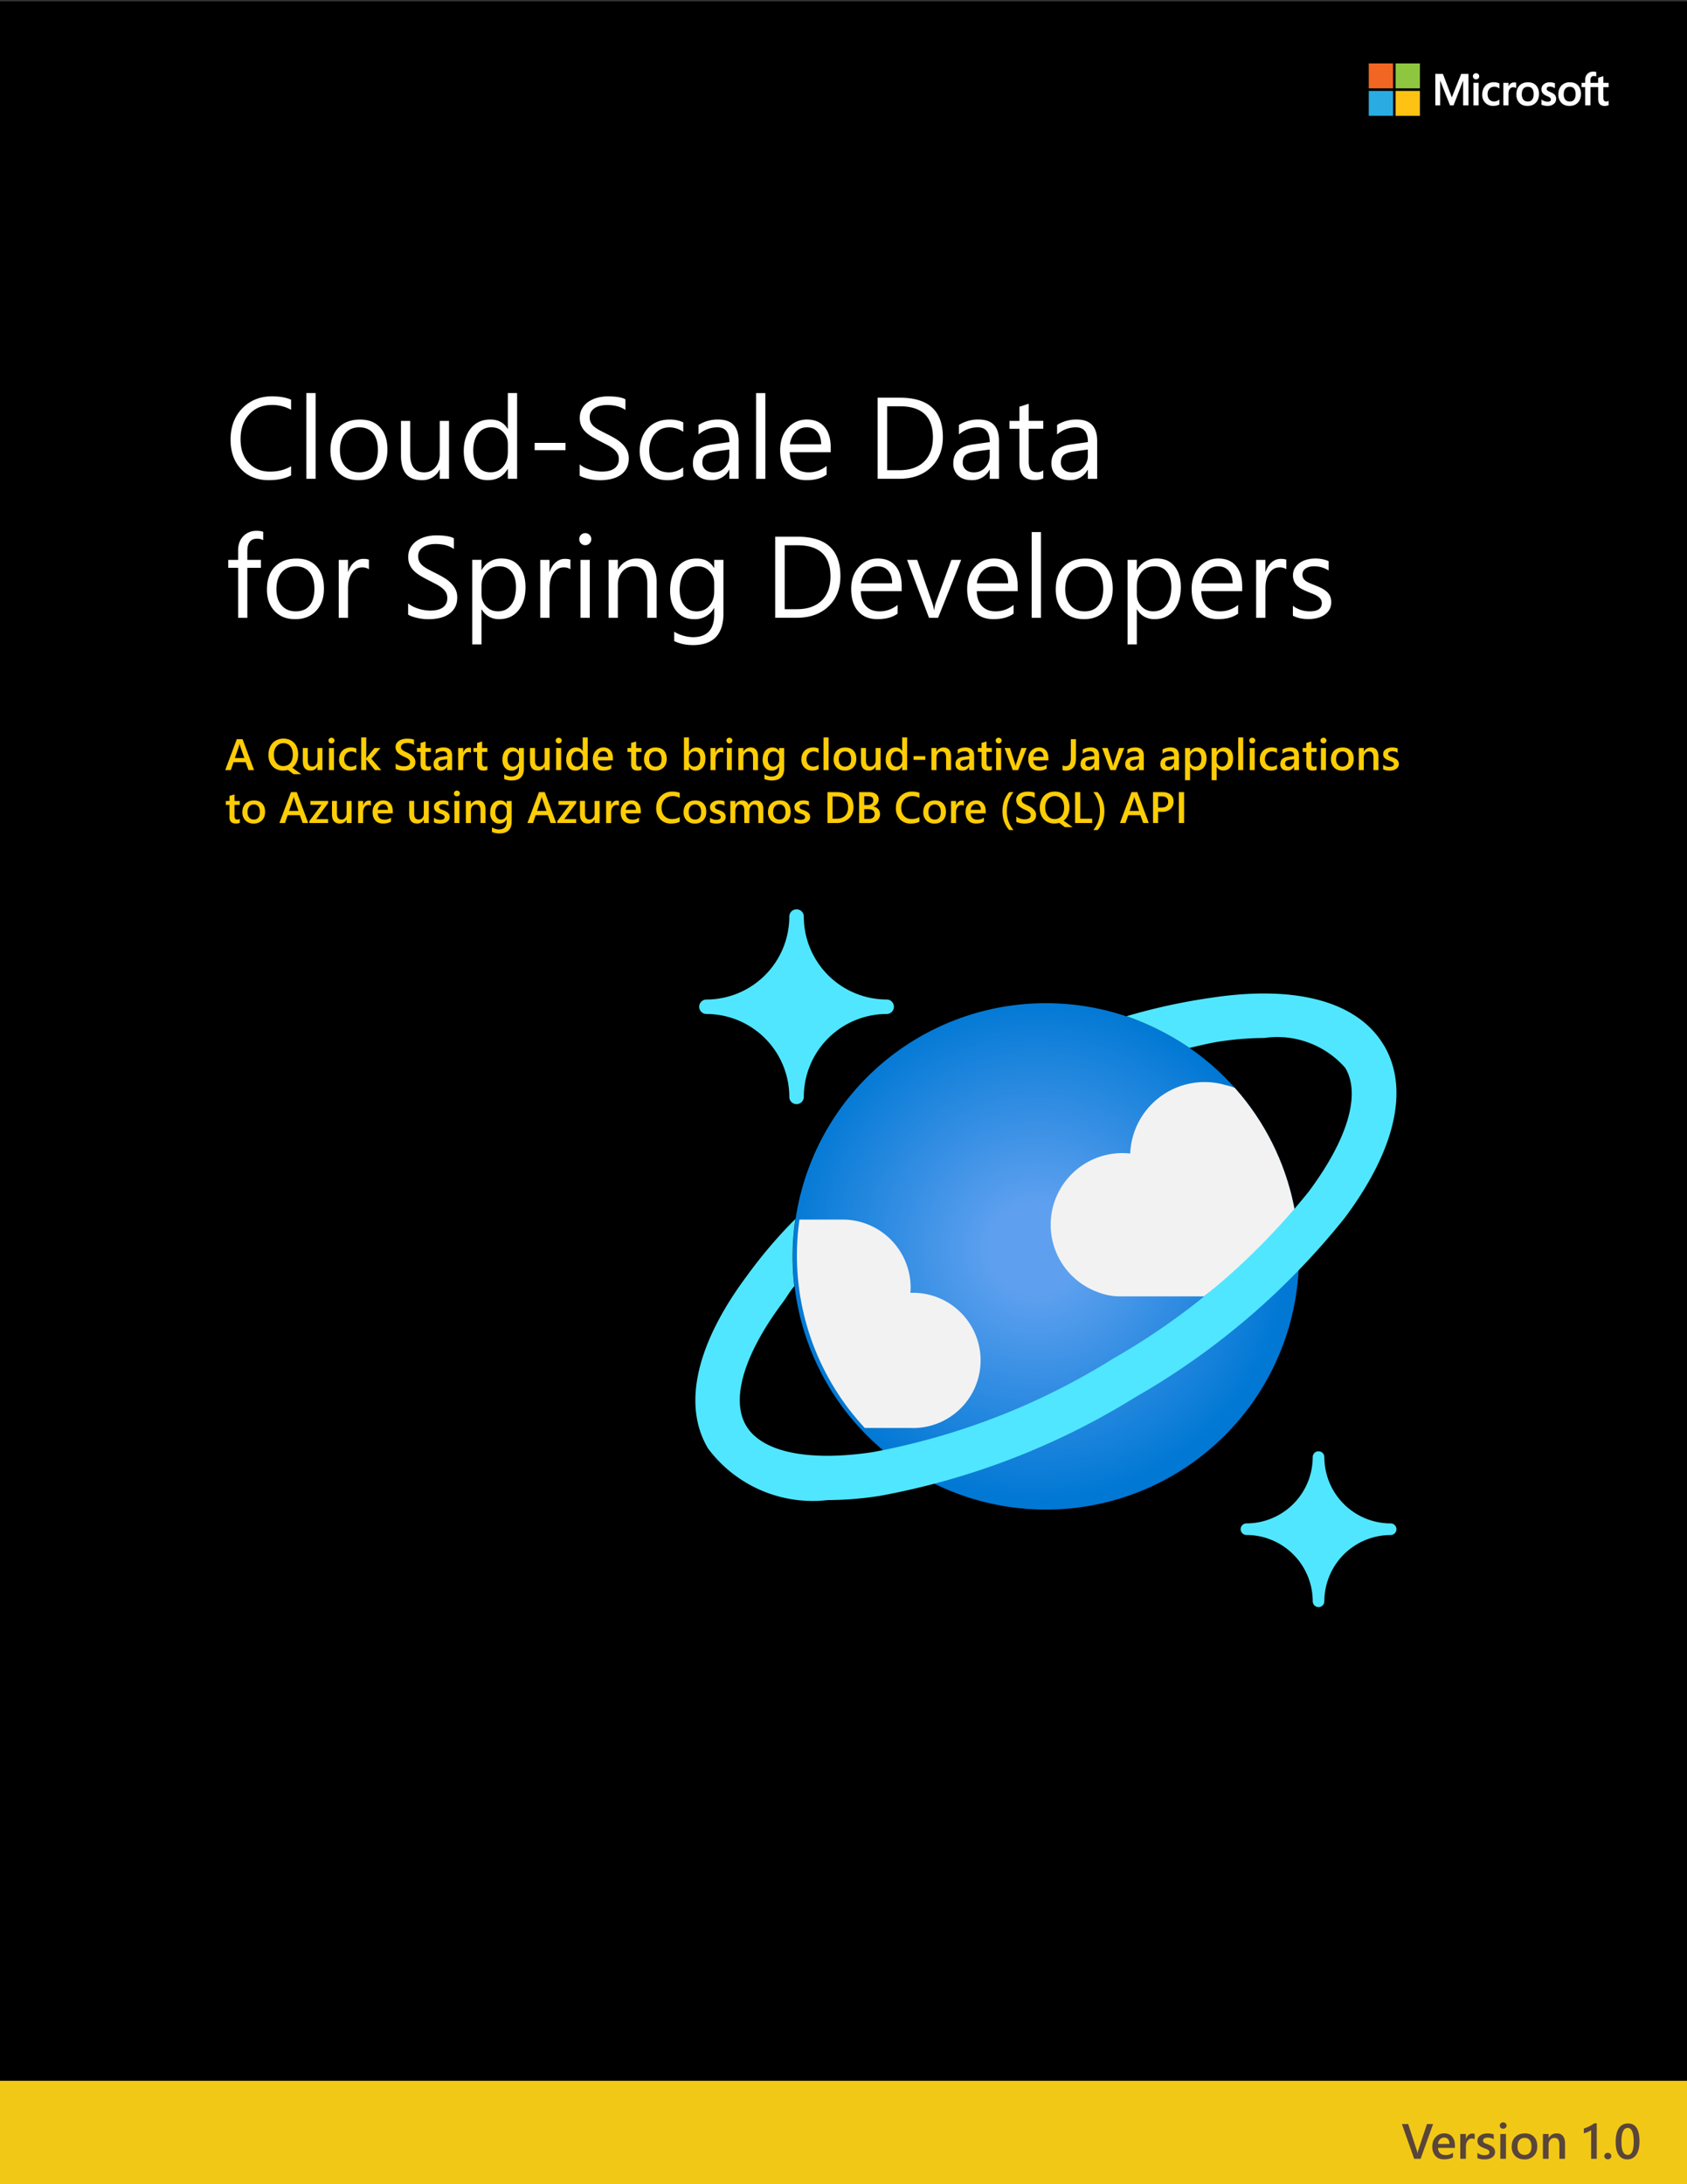 <svg xmlns="http://www.w3.org/2000/svg" viewBox="0 0 612 792">
  <rect x="0" y="0" width="612" height="792" fill="#333333" stroke="none"/>
  <defs>
    <clipPath id="a">
      <path fill="none" d="M496.55 23h87v19h-87z"/>
    </clipPath>
    <clipPath id="c">
      <path fill="none" d="M468.72 434.24a91.81 91.81 0 0 1-67.97 110.63 91.83 91.83 0 0 1-42.66-178.61 91.81 91.81 0 0 1 110.63 67.97Z"/>
    </clipPath>
    <radialGradient id="b" cx="-760.53" cy="946.57" r="1.46" fx="-760.53" fy="946.57" gradientTransform="matrix(63.2 0 0 -62.65 48441.07 59755.52)" gradientUnits="userSpaceOnUse">
      <stop offset="0" stop-color="#5ea0ef"/>
      <stop offset=".18" stop-color="#5ea0ef"/>
      <stop offset="1" stop-color="#0078d4"/>
    </radialGradient>
  </defs>
  <path d="M0 .5h612v792H0z"/>
  <path fill="#f2c816" d="M0 754.5h612v38.05H0z"/>
  <path fill="#594539" d="m519.89 770.19-4.53 12.6h-2.34l-4.45-12.6h2.29l3.11 9.56c.1.3.18.66.23 1.06h.04c.04-.33.13-.69.25-1.08l3.18-9.54h2.21Zm7.91 8.65h-6.13c.02.83.28 1.47.77 1.92.49.45 1.16.68 2.02.68a4.5 4.5 0 0 0 2.65-.86v1.64c-.82.52-1.9.77-3.25.77s-2.36-.41-3.12-1.23a4.93 4.93 0 0 1-1.13-3.45c0-1.4.41-2.54 1.24-3.42.83-.88 1.86-1.32 3.09-1.32s2.18.4 2.86 1.19 1.01 1.89 1.01 3.3v.78Zm-1.97-1.44c0-.73-.18-1.3-.52-1.71-.34-.41-.81-.61-1.41-.61s-1.08.21-1.49.64a2.9 2.9 0 0 0-.75 1.68h4.17Zm9.14-1.67c-.25-.19-.6-.29-1.06-.29-.6 0-1.11.27-1.51.82s-.61 1.29-.61 2.22v4.31h-2.04v-9h2.04v1.85h.04c.2-.63.5-1.13.92-1.48.41-.35.87-.53 1.38-.53.37 0 .65.06.84.17v1.93Zm.99 6.78v-1.89c.76.58 1.6.87 2.52.87 1.23 0 1.85-.36 1.85-1.09a.8.8 0 0 0-.16-.52 1.6 1.6 0 0 0-.43-.38 3.7 3.7 0 0 0-.63-.3l-.81-.3a8.5 8.5 0 0 1-1-.47c-.3-.16-.54-.35-.74-.56-.2-.21-.34-.44-.44-.71s-.15-.57-.15-.92c0-.43.1-.82.31-1.15.21-.33.48-.61.83-.83s.74-.4 1.18-.51a6.2 6.2 0 0 1 3.59.21v1.78a3.78 3.78 0 0 0-2.88-.57c-.21.05-.38.13-.53.22s-.26.21-.34.34a.83.83 0 0 0-.12.44c0 .19.04.36.12.49s.2.25.36.36c.16.1.35.2.58.28l.78.28c.39.16.73.32 1.04.48.31.16.57.35.79.56a2.22 2.22 0 0 1 .68 1.69c0 .46-.11.86-.32 1.2s-.49.62-.84.84-.76.39-1.22.5c-.46.11-.95.16-1.46.16-.98 0-1.84-.16-2.56-.49Zm9.35-10.61c-.33 0-.62-.11-.86-.33-.24-.22-.36-.49-.36-.83s.12-.61.36-.83c.24-.22.52-.33.86-.33s.64.11.88.33.36.5.36.83c0 .32-.12.59-.36.81-.24.23-.53.34-.88.34Zm1.01 10.89h-2.04v-9h2.04v9Zm6.66.21c-1.39 0-2.5-.42-3.33-1.26a4.55 4.55 0 0 1-1.24-3.34c0-1.51.43-2.69 1.3-3.54s2.03-1.27 3.49-1.27 2.5.41 3.29 1.24 1.18 1.97 1.18 3.44-.42 2.59-1.27 3.45a4.56 4.56 0 0 1-3.42 1.3Zm.1-7.8c-.8 0-1.43.28-1.89.83s-.69 1.32-.69 2.3.23 1.69.7 2.23 1.1.81 1.88.81 1.42-.27 1.85-.8c.43-.53.65-1.29.65-2.28s-.21-1.75-.65-2.29a2.23 2.23 0 0 0-1.85-.81Zm14.67 7.59h-2.04v-5.07c0-1.68-.59-2.52-1.78-2.52-.62 0-1.13.23-1.54.7a2.6 2.6 0 0 0-.61 1.76v5.13h-2.05v-9h2.05v1.49h.04a3.2 3.2 0 0 1 2.92-1.71c.98 0 1.73.32 2.24.95.52.64.77 1.55.77 2.76v5.5Zm11.51-12.88v12.88h-2.04V772.4c-.37.26-.77.49-1.19.67-.43.19-.91.35-1.46.49v-1.74a18.5 18.5 0 0 0 1.92-.76 14.65 14.65 0 0 0 1.9-1.15h.86Zm4.01 13.07c-.35 0-.65-.12-.9-.35-.25-.23-.37-.51-.37-.83s.12-.61.37-.84.54-.35.9-.35.66.12.91.35.37.52.37.84-.12.6-.37.83a1.3 1.3 0 0 1-.91.35Zm7.03.02a3.52 3.52 0 0 1-3.07-1.61c-.74-1.07-1.1-2.62-1.1-4.65 0-2.23.38-3.91 1.15-5.05s1.88-1.71 3.32-1.71c2.77 0 4.16 2.15 4.16 6.46 0 2.13-.39 3.76-1.17 4.88a3.78 3.78 0 0 1-3.28 1.68Zm.2-11.4c-1.53 0-2.29 1.68-2.29 5.05 0 3.15.75 4.73 2.25 4.73s2.21-1.6 2.21-4.81-.72-4.97-2.17-4.97Z"/>
  <g clip-path="url(#a)">
    <path fill="#fff" d="M532.72 26.8v11.4h-1.93v-8.94h-.03l-3.45 8.94h-1.28l-3.54-8.94h-.02v8.94h-1.78V26.8h2.77l3.2 8.45h.05l3.38-8.45h2.63Zm1.61.87c0-.32.11-.58.34-.8.22-.21.49-.32.8-.32.33 0 .6.11.82.33s.33.48.33.79-.11.58-.33.79c-.22.21-.49.32-.81.32a1.13 1.13 0 0 1-1.15-1.11Zm2.08 2.36v8.17h-1.88v-8.17h1.88Zm5.69 6.77c.28 0 .59-.07.92-.2.34-.13.65-.31.93-.53v1.79c-.3.17-.64.31-1.02.4s-.8.13-1.26.13a3.78 3.78 0 0 1-2.86-1.14 4 4 0 0 1-1.1-2.91c0-1.31.38-2.4 1.13-3.25s1.81-1.27 3.19-1.27a4.43 4.43 0 0 1 1.93.46v1.84a3.3 3.3 0 0 0-.89-.5c-.3-.12-.61-.18-.93-.18-.74 0-1.34.25-1.79.74-.46.49-.68 1.16-.68 1.99s.22 1.47.66 1.93c.43.47 1.02.7 1.77.7Zm7.21-6.91c.15 0 .28.01.41.03.12.02.22.05.3.08v1.95a2.01 2.01 0 0 0-1.12-.31c-.46 0-.85.2-1.17.6-.32.4-.48 1.01-.48 1.84v4.13h-1.88v-8.17h1.88v1.29h.03c.17-.45.43-.79.78-1.05a2 2 0 0 1 1.25-.39Zm.8 4.34c0-1.35.37-2.42 1.12-3.21s1.78-1.18 3.1-1.18c1.25 0 2.22.38 2.92 1.14s1.05 1.79 1.05 3.08-.37 2.38-1.12 3.16c-.74.78-1.76 1.18-3.04 1.18s-2.22-.37-2.94-1.12a4.2 4.2 0 0 1-1.09-3.05Zm1.96-.06a3 3 0 0 0 .57 1.96c.38.45.92.68 1.62.68s1.2-.22 1.56-.68c.36-.45.54-1.12.54-2s-.18-1.54-.55-1.99-.89-.67-1.56-.67-1.22.23-1.6.7c-.39.46-.58 1.13-.58 2Zm9.04-2c0 .27.08.49.26.65.17.16.55.35 1.13.59.75.31 1.28.65 1.58 1.04s.45.85.45 1.4c0 .77-.29 1.39-.86 1.85a3.6 3.6 0 0 1-2.34.7 5.67 5.67 0 0 1-2.12-.43v-1.89c.34.24.71.44 1.1.58.39.14.75.21 1.07.21.43 0 .74-.06.94-.18s.3-.33.3-.61a.86.86 0 0 0-.32-.67 4.86 4.86 0 0 0-1.19-.63 3.65 3.65 0 0 1-1.47-1 2.22 2.22 0 0 1-.44-1.41c0-.74.29-1.34.86-1.82s1.31-.71 2.22-.71a5.6 5.6 0 0 1 1.81.34v1.83a4.42 4.42 0 0 0-.87-.44 2.88 2.88 0 0 0-.99-.18c-.36 0-.64.07-.83.21a.65.65 0 0 0-.29.57Zm4.23 2.06c0-1.35.37-2.42 1.12-3.21a4.05 4.05 0 0 1 3.1-1.18c1.25 0 2.22.38 2.92 1.14s1.05 1.79 1.05 3.08-.37 2.38-1.12 3.16c-.74.78-1.76 1.18-3.04 1.18s-2.22-.37-2.95-1.12a4.2 4.2 0 0 1-1.08-3.05Zm1.95-.06a3 3 0 0 0 .57 1.96c.38.45.92.68 1.62.68s1.2-.22 1.56-.68c.36-.45.54-1.12.54-2s-.19-1.54-.55-1.99c-.37-.45-.89-.67-1.56-.67s-1.22.23-1.6.7c-.39.46-.58 1.13-.58 2Zm12.48-2.57h-2.8v6.6h-1.9v-6.6h-1.33v-1.57h1.33v-1.14c0-.86.27-1.56.82-2.11a2.83 2.83 0 0 1 2.1-.82 3.74 3.74 0 0 1 1.08.15v1.66a1.47 1.47 0 0 0-.33-.13 1.8 1.8 0 0 0-.54-.08c-.39 0-.7.13-.91.38-.21.25-.32.62-.32 1.12v.99h2.8v-1.84l1.89-.59v2.43h1.9v1.57h-1.9v3.82c0 .5.09.86.27 1.07s.46.31.84.31a1.86 1.86 0 0 0 .79-.27v1.59a3.88 3.88 0 0 1-1.41.28c-.79 0-1.39-.22-1.78-.65-.4-.43-.59-1.08-.59-1.95V31.6Z"/>
    <path fill="#f16623" d="M505.37 23h-8.82v9.03h8.82V23Z"/>
    <path fill="#8ec640" d="M515.11 23h-8.82v9.03h8.82V23Z"/>
    <path fill="#2aace2" d="M505.37 32.97h-8.82V42h8.82v-9.03Z"/>
    <path fill="#fec214" d="M515.11 32.97h-8.82V42h8.82v-9.03Z"/>
  </g>
  <path fill="#fff" d="M105.59 172.39c-2.17 1.15-4.88 1.72-8.12 1.72-4.18 0-7.53-1.35-10.05-4.04s-3.77-6.23-3.77-10.6c0-4.7 1.42-8.5 4.25-11.4s6.42-4.35 10.77-4.35c2.79 0 5.1.4 6.93 1.21v3.67a14.02 14.02 0 0 0-6.97-1.76c-3.38 0-6.11 1.13-8.21 3.38s-3.15 5.27-3.15 9.04.98 6.44 2.94 8.56 4.54 3.19 7.72 3.19c2.95 0 5.51-.66 7.67-1.97v3.34Zm8.9 1.23h-3.36v-31.09h3.36v31.09Zm15.59.49c-3.1 0-5.58-.98-7.43-2.94s-2.78-4.56-2.78-7.8c0-3.53.96-6.28 2.89-8.26s4.53-2.97 7.81-2.97 5.57.96 7.33 2.89 2.64 4.6 2.64 8.02-.95 6.03-2.84 8.05-4.43 3.02-7.62 3.02Zm.25-19.15c-2.16 0-3.87.73-5.13 2.2s-1.89 3.5-1.89 6.08.64 4.45 1.91 5.89 2.97 2.15 5.11 2.15 3.85-.7 5.01-2.11 1.75-3.41 1.75-6.01-.58-4.65-1.75-6.07-2.84-2.13-5.01-2.13Zm32.56 18.66h-3.36v-3.32h-.08a6.9 6.9 0 0 1-6.48 3.81c-5 0-7.51-2.98-7.51-8.94v-12.55h3.34v12.02c0 4.43 1.7 6.64 5.09 6.64 1.64 0 2.99-.6 4.05-1.81s1.59-2.79 1.59-4.75v-12.1h3.36v21Zm24.71 0h-3.36v-3.57h-.08c-1.56 2.71-3.96 4.06-7.22 4.06-2.64 0-4.75-.94-6.33-2.82s-2.37-4.44-2.37-7.68c0-3.47.88-6.25 2.62-8.35s4.08-3.14 6.99-3.14 4.98 1.13 6.3 3.4h.08v-13h3.36v31.09Zm-3.36-9.5v-3.1c0-1.7-.56-3.13-1.68-4.31s-2.54-1.76-4.27-1.76c-2.05 0-3.66.75-4.84 2.26s-1.76 3.58-1.76 6.23c0 2.42.56 4.33 1.69 5.73s2.64 2.1 4.54 2.1 3.39-.68 4.56-2.03 1.75-3.06 1.75-5.13Zm20.92-.88h-11.2v-2.65h11.2v2.65Zm5.13 9.19v-4.06c.46.41 1.02.78 1.67 1.11s1.33.6 2.05.83a15.4 15.4 0 0 0 4.17.7c2.12 0 3.7-.39 4.75-1.18s1.57-1.92 1.57-3.39c0-.79-.17-1.48-.52-2.07s-.83-1.12-1.45-1.61-1.34-.95-2.18-1.39l-2.72-1.4c-1.03-.52-1.98-1.05-2.87-1.58s-1.66-1.12-2.32-1.76-1.17-1.37-1.55-2.18-.56-1.77-.56-2.86c0-1.34.29-2.51.88-3.5s1.36-1.81 2.32-2.45 2.05-1.12 3.27-1.44 2.47-.47 3.74-.47c2.9 0 5.01.35 6.34 1.05v3.88c-1.74-1.2-3.96-1.8-6.69-1.8-.75 0-1.5.08-2.26.24s-1.42.41-2.01.77-1.07.81-1.44 1.37-.55 1.24-.55 2.05c0 .75.14 1.4.42 1.95s.69 1.05 1.24 1.5 1.21.89 2 1.31 1.69.89 2.72 1.39c1.05.52 2.05 1.07 2.99 1.64s1.77 1.21 2.48 1.91 1.27 1.47 1.69 2.32.63 1.82.63 2.91c0 1.45-.28 2.68-.85 3.68s-1.33 1.82-2.3 2.45-2.07 1.08-3.33 1.36a18.26 18.26 0 0 1-9.81-.55 6.1 6.1 0 0 1-1.53-.71Zm37.54.23a10.93 10.93 0 0 1-5.74 1.46c-2.99 0-5.41-.97-7.25-2.92s-2.76-4.47-2.76-7.58c0-3.46.99-6.24 2.97-8.34s4.63-3.15 7.94-3.15c1.85 0 3.47.34 4.88 1.03v3.45a8.59 8.59 0 0 0-5-1.64c-2.15 0-3.91.77-5.28 2.31s-2.06 3.56-2.06 6.06.65 4.4 1.94 5.82 3.02 2.13 5.2 2.13c1.83 0 3.55-.61 5.17-1.83v3.2Zm20.12.96h-3.36v-3.28h-.08a7.03 7.03 0 0 1-6.46 3.77c-2.09 0-3.73-.55-4.91-1.66s-1.77-2.58-1.77-4.41c0-3.92 2.31-6.21 6.93-6.85l6.3-.88c0-3.57-1.44-5.35-4.33-5.35-2.53 0-4.81.86-6.85 2.58v-3.45a13.02 13.02 0 0 1 7.14-1.97c4.94 0 7.4 2.61 7.4 7.83v13.66ZM264.59 163l-5.07.7c-1.56.22-2.73.6-3.53 1.16s-1.19 1.53-1.19 2.94c0 1.03.37 1.86 1.1 2.51s1.71.97 2.92.97c1.67 0 3.05-.58 4.13-1.75s1.63-2.65 1.63-4.44V163Zm13.06 10.62h-3.36v-31.09h3.36v31.09Zm23.69-9.66h-14.83c.05 2.34.68 4.14 1.89 5.41s2.86 1.91 4.96 1.91c2.37 0 4.54-.78 6.52-2.34v3.16c-1.85 1.34-4.29 2.01-7.32 2.01s-5.3-.95-6.99-2.86-2.54-4.59-2.54-8.05c0-3.27.93-5.93 2.78-7.99s4.15-3.09 6.9-3.09 4.87.89 6.38 2.67 2.26 4.25 2.26 7.4v1.76Zm-3.45-2.85c-.01-1.94-.48-3.45-1.4-4.53s-2.2-1.62-3.85-1.62-2.93.57-4.04 1.7-1.79 2.62-2.05 4.45h11.34Zm20.49 12.51v-29.41h8.12c10.36 0 15.54 4.78 15.54 14.33 0 4.54-1.44 8.19-4.32 10.94s-6.73 4.13-11.56 4.13h-7.79Zm3.45-26.29v23.17h4.39c3.86 0 6.86-1.03 9-3.1s3.22-4.99 3.22-8.78c0-7.53-4.01-11.3-12.02-11.3h-4.59Zm40.58 26.29h-3.36v-3.28h-.08a7.03 7.03 0 0 1-6.46 3.77c-2.09 0-3.73-.55-4.91-1.66a5.77 5.77 0 0 1-1.77-4.41c0-3.92 2.31-6.21 6.93-6.85l6.3-.88c0-3.57-1.44-5.35-4.33-5.35-2.53 0-4.81.86-6.85 2.58v-3.45a13.02 13.02 0 0 1 7.14-1.97c4.94 0 7.4 2.61 7.4 7.83v13.66ZM359.05 163l-5.07.7c-1.56.22-2.73.6-3.53 1.16s-1.19 1.53-1.19 2.94a3.2 3.2 0 0 0 1.1 2.51c.73.65 1.71.97 2.92.97 1.67 0 3.04-.58 4.13-1.75a6.25 6.25 0 0 0 1.63-4.44V163Zm19.44 10.41c-.79.44-1.84.66-3.14.66-3.68 0-5.52-2.05-5.52-6.15v-12.43h-3.61v-2.87h3.61v-5.13l3.36-1.09v6.21h5.29v2.87h-5.29v11.83c0 1.41.24 2.41.72 3.01s1.27.9 2.38.9c.85 0 1.58-.23 2.19-.7v2.87Zm19.52.21h-3.36v-3.28h-.08a7.03 7.03 0 0 1-6.46 3.77c-2.09 0-3.73-.55-4.91-1.66s-1.77-2.58-1.77-4.41c0-3.92 2.31-6.21 6.93-6.85l6.3-.88c0-3.57-1.44-5.35-4.33-5.35-2.53 0-4.81.86-6.85 2.58v-3.45a13.02 13.02 0 0 1 7.14-1.97c4.94 0 7.4 2.61 7.4 7.83v13.66ZM394.65 163l-5.07.7c-1.56.22-2.73.6-3.53 1.16s-1.19 1.53-1.19 2.94a3.2 3.2 0 0 0 1.1 2.51c.73.65 1.71.97 2.92.97 1.67 0 3.04-.58 4.13-1.75a6.25 6.25 0 0 0 1.63-4.44V163ZM95.5 195.88a4.48 4.48 0 0 0-2.24-.55c-2.35 0-3.53 1.48-3.53 4.45v3.24h4.92v2.87h-4.92v18.13h-3.34v-18.13H82.8v-2.87h3.59v-3.4c0-2.2.64-3.94 1.91-5.22s2.86-1.92 4.76-1.92c1.03 0 1.84.12 2.44.37v3.04Zm11.55 28.63c-3.1 0-5.58-.98-7.43-2.94s-2.78-4.56-2.78-7.8c0-3.53.96-6.28 2.89-8.26s4.53-2.97 7.81-2.97 5.57.96 7.33 2.89 2.64 4.6 2.64 8.02-.95 6.03-2.84 8.05-4.43 3.02-7.62 3.02Zm.25-19.15c-2.16 0-3.87.73-5.13 2.2s-1.89 3.5-1.89 6.08.64 4.45 1.91 5.89 2.97 2.15 5.11 2.15 3.85-.7 5.01-2.11 1.75-3.41 1.75-6.01-.58-4.65-1.75-6.07-2.84-2.13-5.01-2.13Zm26.53 1.06a4.13 4.13 0 0 0-2.54-.68c-1.44 0-2.64.68-3.6 2.03s-1.45 3.2-1.45 5.54v10.71h-3.36v-21h3.36v4.33h.08c.48-1.48 1.21-2.63 2.19-3.46s2.08-1.24 3.3-1.24c.88 0 1.54.1 2.01.29v3.49Zm14.23 16.41v-4.06c.46.41 1.02.78 1.67 1.11s1.33.6 2.05.83a15.4 15.4 0 0 0 4.17.7c2.12 0 3.7-.39 4.75-1.18s1.57-1.92 1.57-3.39c0-.79-.17-1.48-.52-2.07s-.83-1.12-1.45-1.61-1.34-.95-2.18-1.39l-2.72-1.4c-1.03-.52-1.98-1.05-2.87-1.58s-1.66-1.12-2.32-1.76-1.17-1.37-1.55-2.18-.56-1.77-.56-2.86c0-1.34.29-2.51.88-3.5s1.36-1.81 2.32-2.45 2.05-1.12 3.27-1.44 2.47-.47 3.74-.47c2.9 0 5.01.35 6.34 1.05v3.88c-1.74-1.2-3.96-1.8-6.69-1.8-.75 0-1.5.08-2.26.24s-1.42.41-2.01.77-1.07.81-1.44 1.37-.55 1.24-.55 2.05c0 .75.14 1.4.42 1.95s.69 1.05 1.24 1.5 1.21.89 2 1.31 1.69.89 2.72 1.39c1.05.52 2.05 1.07 2.99 1.64s1.77 1.21 2.48 1.91 1.27 1.47 1.69 2.32.63 1.82.63 2.91c0 1.45-.28 2.68-.85 3.68s-1.33 1.82-2.3 2.45-2.07 1.08-3.33 1.36a18.26 18.26 0 0 1-9.81-.55 6.1 6.1 0 0 1-1.53-.71Zm26.69-1.85h-.08v12.69h-3.36v-30.66h3.36v3.69h.08a7.94 7.94 0 0 1 7.26-4.18c2.71 0 4.82.94 6.34 2.82s2.28 4.4 2.28 7.56c0 3.51-.85 6.33-2.56 8.44s-4.05 3.17-7.01 3.17a7.04 7.04 0 0 1-6.3-3.53Zm-.08-8.47v2.93c0 1.74.56 3.21 1.69 4.42s2.56 1.81 4.3 1.81c2.04 0 3.63-.78 4.79-2.34s1.73-3.73 1.73-6.5c0-2.34-.54-4.17-1.62-5.5s-2.54-1.99-4.39-1.99c-1.96 0-3.53.68-4.72 2.04s-1.78 3.07-1.78 5.12Zm32.27-6.09a4.13 4.13 0 0 0-2.54-.68c-1.44 0-2.64.68-3.6 2.03s-1.45 3.2-1.45 5.54v10.71h-3.36v-21h3.36v4.33h.08c.48-1.48 1.21-2.63 2.19-3.46s2.08-1.24 3.3-1.24c.88 0 1.54.1 2.01.29v3.49Zm5.38-8.73a2.15 2.15 0 0 1-2.18-2.18c0-.63.21-1.15.64-1.57s.94-.63 1.54-.63a2.19 2.19 0 1 1 0 4.38Zm1.64 26.33h-3.36v-21h3.36v21Zm24.24 0h-3.36v-11.98c0-4.46-1.63-6.69-4.88-6.69-1.68 0-3.07.63-4.17 1.9s-1.65 2.86-1.65 4.79v11.98h-3.36v-21h3.36v3.49h.08a7.59 7.59 0 0 1 6.89-3.98c2.3 0 4.05.74 5.27 2.23s1.83 3.63 1.83 6.43v12.84Zm24.26-1.68c0 7.71-3.69 11.57-11.07 11.57-2.6 0-4.87-.49-6.81-1.48v-3.36a14.03 14.03 0 0 0 6.77 1.97c5.17 0 7.75-2.75 7.75-8.24v-2.3h-.08a7.87 7.87 0 0 1-7.22 4.02c-2.61 0-4.71-.93-6.31-2.8s-2.39-4.37-2.39-7.52c0-3.57.86-6.41 2.57-8.51s4.06-3.16 7.04-3.16 4.93 1.13 6.3 3.4h.08v-2.91h3.36v19.32Zm-3.36-7.81v-3.1c0-1.67-.56-3.1-1.69-4.29s-2.53-1.78-4.21-1.78c-2.08 0-3.71.76-4.88 2.27s-1.76 3.63-1.76 6.35c0 2.34.56 4.21 1.69 5.61s2.62 2.1 4.48 2.1 3.42-.67 4.6-2.01 1.77-3.06 1.77-5.15Zm22.12 9.49v-29.41h8.12c10.36 0 15.54 4.78 15.54 14.33 0 4.54-1.44 8.19-4.32 10.94s-6.73 4.13-11.56 4.13h-7.79Zm3.45-26.29v23.17h4.39c3.86 0 6.86-1.03 9-3.1s3.22-4.99 3.22-8.78c0-7.53-4.01-11.3-12.02-11.3h-4.59Zm42.43 16.63h-14.83c.05 2.34.68 4.14 1.89 5.41s2.86 1.91 4.96 1.91c2.37 0 4.54-.78 6.52-2.34v3.16c-1.85 1.34-4.29 2.01-7.32 2.01s-5.3-.95-6.99-2.86-2.54-4.59-2.54-8.05c0-3.27.93-5.93 2.78-7.99s4.15-3.09 6.9-3.09 4.87.89 6.38 2.67 2.26 4.25 2.26 7.4v1.76Zm-3.45-2.85c-.01-1.94-.48-3.45-1.4-4.53s-2.21-1.62-3.85-1.62-2.93.57-4.04 1.7-1.79 2.62-2.05 4.45h11.34Zm25.04-8.49-8.37 21h-3.3l-7.96-21h3.69l5.33 15.26c.4 1.12.64 2.1.74 2.93h.08c.14-1.05.36-2 .66-2.85l5.58-15.34h3.55Zm20.49 11.34h-14.83c.05 2.34.68 4.14 1.89 5.41s2.86 1.91 4.96 1.91c2.37 0 4.54-.78 6.52-2.34v3.16c-1.85 1.34-4.29 2.01-7.32 2.01s-5.3-.95-6.99-2.86-2.54-4.59-2.54-8.05c0-3.27.93-5.93 2.78-7.99 1.85-2.06 4.15-3.09 6.9-3.09s4.87.89 6.38 2.67 2.26 4.25 2.26 7.4v1.76Zm-3.45-2.85c-.01-1.94-.48-3.45-1.41-4.53-.92-1.08-2.2-1.62-3.84-1.62s-2.93.57-4.04 1.7-1.79 2.62-2.05 4.45h11.34Zm11.9 12.51h-3.36v-31.09h3.36v31.09Zm15.58.49c-3.1 0-5.58-.98-7.43-2.94-1.85-1.96-2.78-4.56-2.78-7.8 0-3.53.96-6.28 2.89-8.26s4.53-2.97 7.81-2.97 5.57.96 7.33 2.89c1.76 1.93 2.63 4.6 2.63 8.02s-.95 6.03-2.84 8.05c-1.89 2.02-4.43 3.02-7.62 3.02Zm.25-19.15c-2.16 0-3.87.73-5.13 2.2s-1.89 3.5-1.89 6.08.64 4.45 1.91 5.89 2.97 2.15 5.11 2.15 3.85-.7 5.01-2.11c1.17-1.41 1.75-3.41 1.75-6.01s-.58-4.65-1.75-6.07-2.84-2.13-5.01-2.13Zm19.03 15.62h-.08v12.69h-3.36v-30.66h3.36v3.69h.08a7.94 7.94 0 0 1 7.26-4.18c2.71 0 4.82.94 6.34 2.82s2.28 4.4 2.28 7.56c0 3.51-.85 6.33-2.56 8.44s-4.05 3.17-7.01 3.17a7.04 7.04 0 0 1-6.3-3.53Zm-.08-8.47v2.93c0 1.74.56 3.21 1.69 4.42a5.62 5.62 0 0 0 4.3 1.81c2.04 0 3.63-.78 4.79-2.34 1.15-1.56 1.73-3.73 1.73-6.5 0-2.34-.54-4.17-1.62-5.5s-2.54-1.99-4.39-1.99c-1.96 0-3.53.68-4.72 2.04s-1.78 3.07-1.78 5.12Zm38.21 1.85h-14.83c.05 2.34.68 4.14 1.89 5.41s2.86 1.91 4.96 1.91c2.37 0 4.54-.78 6.52-2.34v3.16c-1.85 1.34-4.29 2.01-7.32 2.01s-5.3-.95-6.99-2.86-2.54-4.59-2.54-8.05c0-3.27.93-5.93 2.78-7.99 1.85-2.06 4.15-3.09 6.9-3.09s4.87.89 6.38 2.67 2.26 4.25 2.26 7.4v1.76Zm-3.45-2.85c-.01-1.94-.48-3.45-1.41-4.53-.92-1.08-2.2-1.62-3.84-1.62s-2.93.57-4.04 1.7-1.79 2.62-2.05 4.45h11.34Zm19.48-5.09a4.13 4.13 0 0 0-2.54-.68c-1.44 0-2.63.68-3.6 2.03-.96 1.35-1.45 3.2-1.45 5.54v10.71h-3.36v-21h3.36v4.33h.08c.48-1.48 1.21-2.63 2.19-3.46s2.08-1.24 3.3-1.24c.88 0 1.54.1 2.01.29v3.49Zm2.38 16.84v-3.61a9.97 9.97 0 0 0 6.05 2.03c2.95 0 4.43-.98 4.43-2.95 0-.56-.13-1.04-.38-1.43s-.59-.73-1.03-1.04c-.43-.3-.94-.57-1.52-.81l-1.88-.75c-.93-.37-1.75-.74-2.45-1.12a7.38 7.38 0 0 1-1.76-1.27 4.78 4.78 0 0 1-1.07-1.61 5.69 5.69 0 0 1-.36-2.11c0-.98.23-1.86.68-2.61s1.05-1.39 1.8-1.91 1.61-.9 2.57-1.16c.96-.26 1.96-.39 2.98-.39a12 12 0 0 1 4.88.94v3.4a9.5 9.5 0 0 0-5.33-1.52c-.63 0-1.2.07-1.7.22s-.94.35-1.3.6c-.36.26-.64.57-.84.93s-.3.76-.3 1.2c0 .55.1 1 .3 1.37s.49.7.87.98.85.55 1.39.78 1.17.49 1.87.76c.93.36 1.76.72 2.5 1.1s1.37.8 1.89 1.27.92 1.02 1.2 1.63.42 1.35.42 2.19c0 1.04-.23 1.94-.69 2.71-.46.77-1.07 1.4-1.84 1.91s-1.65.88-2.65 1.13-2.04.37-3.14.37c-2.16 0-4.03-.42-5.62-1.25Z"/>
  <path fill="#ffcd05" d="M92.17 279.23h-2.04l-1.01-2.85h-4.41l-.97 2.85h-2.03l4.2-11.2H88l4.16 11.2Zm-3.54-4.37-1.55-4.47c-.05-.15-.1-.38-.15-.7h-.03c-.05.3-.1.53-.16.7l-1.54 4.47h3.43Zm14.1 4.56c-.81 0-1.54-.14-2.2-.41s-1.22-.66-1.68-1.16a5.35 5.35 0 0 1-1.08-1.79 6.5 6.5 0 0 1-.38-2.3c0-.9.13-1.71.39-2.44s.62-1.35 1.1-1.87 1.06-.91 1.74-1.2a5.99 5.99 0 0 1 4.43-.01 4.78 4.78 0 0 1 2.73 2.95c.25.69.38 1.46.38 2.29 0 1.1-.19 2.07-.55 2.9-.37.83-.89 1.5-1.56 2l3.25 2.34h-2.83l-2-1.55a7.17 7.17 0 0 1-1.73.23Zm.09-9.95a3.23 3.23 0 0 0-2.5 1.15 3.8 3.8 0 0 0-.71 1.32c-.17.51-.25 1.08-.25 1.7s.08 1.19.25 1.7c.16.51.39.95.69 1.31a3.12 3.12 0 0 0 2.45 1.14c.54 0 1.02-.09 1.45-.28.43-.19.79-.46 1.09-.81.3-.35.53-.78.69-1.29a6.5 6.5 0 0 0 .01-3.52 3.9 3.9 0 0 0-.67-1.32 2.87 2.87 0 0 0-1.07-.82 3.4 3.4 0 0 0-1.42-.28Zm14.16 9.76h-1.81v-1.27h-.03a2.6 2.6 0 0 1-2.45 1.45c-1.89 0-2.84-1.14-2.84-3.41v-4.78h1.81v4.59c0 1.44.55 2.16 1.66 2.16.54 0 .98-.2 1.32-.59.35-.4.52-.91.52-1.55v-4.6h1.81v8Zm3.27-9.68c-.3 0-.55-.1-.76-.29-.21-.19-.32-.44-.32-.73s.11-.54.32-.74c.21-.2.46-.3.76-.3s.57.1.78.3a1 1 0 0 1 0 1.46c-.21.2-.47.3-.78.3Zm.9 9.68h-1.81v-8h1.81v8Zm8.1-.37c-.64.37-1.4.55-2.27.55a3.87 3.87 0 0 1-2.88-1.11 3.93 3.93 0 0 1-1.09-2.89c0-1.32.39-2.38 1.18-3.18.78-.8 1.83-1.2 3.14-1.2.73 0 1.37.13 1.93.38v1.69a2.9 2.9 0 0 0-1.78-.62c-.77 0-1.39.26-1.88.78s-.73 1.2-.73 2.04.23 1.48.69 1.96c.46.48 1.08.72 1.86.72.65 0 1.27-.23 1.84-.7v1.58Zm9.05.37H136l-3.11-3.84h-.03v3.84h-1.82v-11.84h1.82v7.51h.03l2.94-3.66h2.18l-3.3 3.86 3.59 4.14Zm5.23-.45v-1.91c.17.16.38.3.61.42a5.5 5.5 0 0 0 2.28.59c.78 0 1.36-.13 1.75-.39.38-.26.57-.64.57-1.13 0-.27-.06-.5-.19-.69-.13-.2-.31-.37-.54-.54-.23-.16-.5-.32-.81-.46l-1-.46c-.38-.2-.73-.41-1.06-.62a5 5 0 0 1-.86-.69 2.76 2.76 0 0 1-.78-1.98c0-.53.12-.98.36-1.37.24-.39.55-.71.94-.96.39-.25.83-.44 1.32-.56.49-.12 1-.18 1.52-.18 1.17 0 2.03.13 2.56.4v1.84a4.08 4.08 0 0 0-2.45-.69c-.28 0-.55.03-.82.08-.27.05-.52.14-.73.26-.22.12-.39.27-.53.46s-.2.41-.2.68c0 .25.05.47.16.65.1.18.26.35.46.5.2.15.45.3.73.44.29.14.62.3 1 .46.39.2.76.42 1.11.64.35.22.65.47.91.74s.47.57.62.9c.15.33.23.71.23 1.13a2.8 2.8 0 0 1-.34 1.44c-.23.39-.54.71-.93.95a4 4 0 0 1-1.34.53 7.55 7.55 0 0 1-3.13 0 6 6 0 0 1-.81-.2 2.6 2.6 0 0 1-.62-.27Zm12.78.36c-.35.18-.82.27-1.4.27-1.55 0-2.33-.74-2.33-2.23v-4.52h-1.34v-1.42h1.34v-1.85l1.81-.52v2.37h1.91v1.42h-1.91v4c0 .47.09.81.26 1.02s.46.3.86.3c.31 0 .57-.09.8-.27v1.44Zm7.7.09h-1.76v-1.25h-.03a2.64 2.64 0 0 1-2.43 1.44c-.79 0-1.4-.21-1.85-.64a2.23 2.23 0 0 1-.67-1.7c0-1.51.87-2.39 2.61-2.64l2.38-.34c0-1.14-.54-1.71-1.62-1.71a3.9 3.9 0 0 0-2.58.98v-1.59c.84-.5 1.82-.75 2.92-.75 2.02 0 3.03 1 3.03 2.98v5.2Zm-1.75-3.93-1.68.23c-.52.07-.91.19-1.18.38-.26.19-.39.51-.39.97 0 .34.12.62.36.83.24.22.57.32.97.32.55 0 1.01-.19 1.37-.58.36-.39.54-.88.54-1.46v-.7Zm8.6-2.34a1.51 1.51 0 0 0-.95-.26c-.54 0-.98.24-1.34.73s-.54 1.14-.54 1.98v3.83h-1.81v-8h1.81v1.65h.03c.18-.56.45-1 .82-1.32.37-.31.78-.47 1.23-.47.33 0 .58.05.75.15v1.72Zm5.96 6.18c-.35.18-.82.27-1.4.27-1.55 0-2.33-.74-2.33-2.23v-4.52h-1.34v-1.42h1.34v-1.85l1.81-.52v2.37h1.91v1.42h-1.91v4c0 .47.09.81.26 1.02s.46.3.86.3c.31 0 .57-.09.8-.27v1.44Zm13.25-.55c0 2.94-1.48 4.41-4.43 4.41a6.62 6.62 0 0 1-2.73-.52v-1.66c.88.5 1.71.75 2.49.75 1.9 0 2.85-.94 2.85-2.8v-.88h-.03a2.93 2.93 0 0 1-2.7 1.53c-.97 0-1.76-.36-2.36-1.07a4.3 4.3 0 0 1-.89-2.86c0-1.36.32-2.44.96-3.24a3.2 3.2 0 0 1 2.64-1.2c1.06 0 1.84.43 2.35 1.3h.03v-1.11h1.81v7.36Zm-1.8-3.02v-1.04c0-.56-.19-1.04-.56-1.44-.37-.4-.84-.6-1.39-.6-.69 0-1.23.25-1.61.76a3.44 3.44 0 0 0-.58 2.13c0 .79.19 1.42.56 1.89.37.47.87.71 1.48.71s1.13-.23 1.52-.68c.39-.45.59-1.03.59-1.73Zm11.13 3.66h-1.81v-1.27h-.03a2.6 2.6 0 0 1-2.45 1.45c-1.89 0-2.84-1.14-2.84-3.41v-4.78h1.81v4.59c0 1.44.55 2.16 1.66 2.16.54 0 .98-.2 1.32-.59.35-.4.52-.91.52-1.55v-4.6h1.81v8Zm3.27-9.68c-.3 0-.55-.1-.76-.29-.21-.19-.32-.44-.32-.73s.11-.54.32-.74c.21-.2.46-.3.76-.3s.57.1.78.3a1 1 0 0 1 0 1.46c-.21.2-.47.3-.78.3Zm.9 9.68h-1.81v-8h1.81v8Zm9.64 0h-1.81v-1.36h-.03a2.9 2.9 0 0 1-2.7 1.55c-.98 0-1.77-.36-2.36-1.07a4.48 4.48 0 0 1-.89-2.93c0-1.32.33-2.38.98-3.18.65-.8 1.52-1.2 2.61-1.2s1.86.43 2.35 1.3h.03v-4.95h1.81v11.84Zm-1.79-3.66v-1.05a2.1 2.1 0 0 0-.55-1.45c-.37-.4-.84-.59-1.41-.59a1.9 1.9 0 0 0-1.6.76 3.38 3.38 0 0 0-.58 2.1c0 .81.19 1.45.56 1.93.37.47.87.71 1.5.71s1.12-.23 1.51-.68c.39-.46.58-1.03.58-1.72Zm10.93.15h-5.45c.02.74.25 1.31.68 1.71.43.4 1.03.6 1.79.6a3.9 3.9 0 0 0 2.35-.77v1.46c-.73.46-1.69.69-2.89.69s-2.1-.36-2.77-1.09c-.67-.73-1-1.75-1-3.07 0-1.24.37-2.26 1.11-3.04.74-.78 1.65-1.18 2.75-1.18s1.94.35 2.54 1.05c.6.7.9 1.68.9 2.93v.7Zm-1.75-1.28c0-.65-.16-1.16-.46-1.52-.3-.36-.72-.54-1.25-.54s-.96.19-1.32.57c-.36.38-.58.88-.67 1.49h3.7Zm12.1 4.7c-.35.18-.82.27-1.4.27-1.55 0-2.33-.74-2.33-2.23v-4.52h-1.34v-1.42h1.34v-1.85l1.81-.52v2.37h1.91v1.42h-1.91v4c0 .47.09.81.26 1.02s.46.3.86.3c.31 0 .57-.09.8-.27v1.44Zm5.01.28a3.97 3.97 0 0 1-2.96-1.12 4.05 4.05 0 0 1-1.11-2.97c0-1.34.38-2.39 1.15-3.15.77-.75 1.8-1.13 3.11-1.13s2.22.37 2.92 1.1c.7.73 1.05 1.75 1.05 3.05s-.38 2.3-1.13 3.07a4.04 4.04 0 0 1-3.04 1.15Zm.09-6.93c-.71 0-1.27.25-1.68.74-.41.5-.62 1.18-.62 2.05s.21 1.5.62 1.98c.42.48.97.72 1.67.72s1.26-.24 1.64-.71c.38-.47.57-1.15.57-2.02s-.19-1.56-.57-2.04a1.97 1.97 0 0 0-1.64-.72Zm12.16 5.58h-.03v1.16h-1.81v-11.84h1.81v5.25h.03a2.98 2.98 0 0 1 2.72-1.59c1.01 0 1.8.36 2.37 1.07.57.72.86 1.68.86 2.88 0 1.34-.32 2.41-.96 3.21s-1.52 1.21-2.62 1.21a2.59 2.59 0 0 1-2.36-1.34Zm-.05-3.18v.99c0 .58.19 1.08.56 1.48.37.41.84.61 1.42.61.67 0 1.2-.26 1.58-.79s.57-1.25.57-2.19c0-.79-.18-1.4-.54-1.85a1.75 1.75 0 0 0-1.45-.67c-.65 0-1.17.23-1.56.69a2.56 2.56 0 0 0-.59 1.72Zm12.49-1.93a1.51 1.51 0 0 0-.95-.26c-.54 0-.98.24-1.34.73s-.54 1.14-.54 1.98v3.83h-1.81v-8h1.81v1.65h.03c.18-.56.45-1 .82-1.32.37-.31.78-.47 1.23-.47.33 0 .58.05.75.15v1.72Zm2.2-3.41c-.3 0-.55-.1-.76-.29-.21-.19-.32-.44-.32-.73s.11-.54.32-.74c.21-.2.46-.3.76-.3s.57.1.78.3a1 1 0 0 1 0 1.46c-.21.2-.47.3-.78.3Zm.9 9.68h-1.81v-8h1.81v8Zm9.49 0h-1.81v-4.51c0-1.49-.53-2.24-1.59-2.24-.55 0-1.01.21-1.37.62s-.54.94-.54 1.57v4.56h-1.82v-8h1.82v1.33h.03a2.85 2.85 0 0 1 2.59-1.52c.87 0 1.53.28 1.99.85.46.57.69 1.38.69 2.45v4.89Zm9.49-.64c0 2.94-1.48 4.41-4.43 4.41a6.62 6.62 0 0 1-2.73-.52v-1.66c.88.5 1.71.75 2.49.75 1.9 0 2.85-.94 2.85-2.8v-.88h-.03a2.93 2.93 0 0 1-2.7 1.53c-.97 0-1.76-.36-2.36-1.07a4.3 4.3 0 0 1-.89-2.86c0-1.36.32-2.44.96-3.24a3.2 3.2 0 0 1 2.64-1.2c1.06 0 1.84.43 2.35 1.3h.03v-1.11h1.81v7.36Zm-1.8-3.02v-1.04c0-.56-.19-1.04-.56-1.44-.37-.4-.84-.6-1.39-.6-.69 0-1.23.25-1.61.76a3.44 3.44 0 0 0-.58 2.13c0 .79.19 1.42.56 1.89.37.47.87.71 1.48.71s1.13-.23 1.52-.68c.39-.45.59-1.03.59-1.73Zm14.28 3.29c-.64.37-1.4.55-2.27.55a3.87 3.87 0 0 1-2.88-1.11 3.93 3.93 0 0 1-1.09-2.89c0-1.32.39-2.38 1.18-3.18.78-.8 1.83-1.2 3.14-1.2.73 0 1.37.13 1.93.38v1.69a2.9 2.9 0 0 0-1.78-.62c-.77 0-1.39.26-1.88.78s-.73 1.2-.73 2.04.23 1.48.69 1.96c.46.48 1.08.72 1.86.72.65 0 1.27-.23 1.84-.7v1.58Zm3.62.37h-1.82v-11.84h1.82v11.84Zm5.91.19a3.97 3.97 0 0 1-2.96-1.12 4.05 4.05 0 0 1-1.11-2.97c0-1.34.38-2.39 1.15-3.15.77-.75 1.8-1.13 3.11-1.13s2.22.37 2.92 1.1 1.05 1.75 1.05 3.05-.38 2.3-1.13 3.07a4.04 4.04 0 0 1-3.04 1.15Zm.09-6.93c-.71 0-1.27.25-1.68.74-.41.5-.62 1.18-.62 2.05s.21 1.5.62 1.98c.42.48.97.72 1.67.72s1.26-.24 1.64-.71c.38-.47.57-1.15.57-2.02s-.19-1.56-.57-2.04a1.97 1.97 0 0 0-1.64-.72Zm12.89 6.74h-1.81v-1.27h-.03a2.6 2.6 0 0 1-2.45 1.45c-1.89 0-2.84-1.14-2.84-3.41v-4.78h1.81v4.59c0 1.44.55 2.16 1.66 2.16.54 0 .98-.2 1.32-.59.35-.4.52-.91.52-1.55v-4.6h1.81v8Zm9.63 0h-1.81v-1.36h-.03a2.9 2.9 0 0 1-2.7 1.55c-.98 0-1.77-.36-2.36-1.07a4.48 4.48 0 0 1-.89-2.93c0-1.32.33-2.38.98-3.18s1.52-1.2 2.61-1.2 1.86.43 2.35 1.3h.03v-4.95h1.81v11.84Zm-1.79-3.66v-1.05c0-.57-.18-1.05-.55-1.45-.37-.4-.84-.59-1.41-.59a1.9 1.9 0 0 0-1.6.76 3.38 3.38 0 0 0-.58 2.1c0 .81.19 1.45.56 1.93.37.47.87.71 1.5.71s1.12-.23 1.51-.68c.39-.46.58-1.03.58-1.72Zm8.37-.04h-4.27v-1.34h4.27v1.34Zm9.35 3.7h-1.81v-4.51c0-1.49-.53-2.24-1.59-2.24-.55 0-1.01.21-1.37.62s-.54.94-.54 1.57v4.56h-1.82v-8h1.82v1.33h.03a2.85 2.85 0 0 1 2.59-1.52c.87 0 1.53.28 1.99.85.46.57.69 1.38.69 2.45v4.89Zm8.35 0h-1.76v-1.25h-.03a2.64 2.64 0 0 1-2.43 1.44c-.79 0-1.4-.21-1.85-.64a2.23 2.23 0 0 1-.67-1.7c0-1.51.87-2.39 2.61-2.64l2.38-.34c0-1.14-.54-1.71-1.62-1.71a3.9 3.9 0 0 0-2.58.98v-1.59c.84-.5 1.82-.75 2.92-.75 2.02 0 3.03 1 3.03 2.98v5.2Zm-1.75-3.93-1.68.23c-.52.07-.91.19-1.18.38-.26.19-.39.51-.39.97 0 .34.12.62.36.83.24.22.57.32.97.32.55 0 1.01-.19 1.37-.58.36-.39.54-.88.54-1.46v-.7Zm8.18 3.84c-.35.18-.82.27-1.4.27-1.55 0-2.33-.74-2.33-2.23v-4.52h-1.34v-1.42h1.34v-1.85l1.81-.52v2.37h1.91v1.42h-1.91v4c0 .47.09.81.26 1.02s.46.3.86.3c.31 0 .57-.09.8-.27v1.44Zm2.47-9.59c-.3 0-.55-.1-.76-.29-.21-.19-.32-.44-.32-.73s.11-.54.32-.74c.21-.2.46-.3.76-.3s.57.1.78.3a1 1 0 0 1 0 1.46c-.21.2-.47.3-.78.3Zm.9 9.68h-1.81v-8h1.81v8Zm9.26-8-3.09 8h-1.96l-2.95-8h1.97l1.77 5.59c.14.41.22.77.25 1.08h.02c.05-.39.12-.73.22-1.05l1.86-5.62h1.91Zm7.88 4.49h-5.45c.02.74.25 1.31.68 1.71.43.4 1.03.6 1.79.6a3.9 3.9 0 0 0 2.35-.77v1.46c-.73.46-1.69.69-2.89.69s-2.1-.36-2.77-1.09-1-1.75-1-3.07c0-1.24.37-2.26 1.11-3.04.74-.78 1.65-1.18 2.75-1.18s1.94.35 2.54 1.05.9 1.68.9 2.93v.7Zm-1.75-1.28c0-.65-.16-1.16-.46-1.52-.3-.36-.72-.54-1.25-.54s-.96.19-1.32.57c-.36.38-.58.88-.67 1.49h3.7Zm11.75.77c0 1.33-.33 2.36-.98 3.1a3.34 3.34 0 0 1-2.62 1.11c-.51 0-.93-.06-1.26-.18v-1.75c.3.2.68.3 1.15.3 1.24 0 1.86-.96 1.86-2.88v-6.89h1.86v7.19Zm8.42 4.02h-1.76v-1.25h-.03a2.64 2.64 0 0 1-2.43 1.44c-.79 0-1.4-.21-1.85-.64a2.23 2.23 0 0 1-.67-1.7c0-1.51.87-2.39 2.61-2.64l2.38-.34c0-1.14-.54-1.71-1.62-1.71a3.9 3.9 0 0 0-2.58.98v-1.59c.84-.5 1.82-.75 2.92-.75 2.02 0 3.03 1 3.03 2.98v5.2Zm-1.75-3.93-1.68.23c-.52.07-.91.19-1.18.38-.26.19-.39.51-.39.97 0 .34.12.62.36.83.24.22.57.32.97.32.55 0 1.01-.19 1.37-.58.36-.39.54-.88.54-1.46v-.7Zm10.85-4.07-3.09 8h-1.96l-2.95-8h1.97l1.77 5.59c.14.41.22.77.25 1.08h.02c.05-.39.12-.73.22-1.05l1.86-5.62h1.91Zm7.1 8h-1.76v-1.25h-.03a2.64 2.64 0 0 1-2.43 1.44c-.79 0-1.4-.21-1.85-.64a2.23 2.23 0 0 1-.67-1.7c0-1.51.87-2.39 2.61-2.64l2.38-.34c0-1.14-.54-1.71-1.62-1.71a3.9 3.9 0 0 0-2.58.98v-1.59c.84-.5 1.82-.75 2.92-.75 2.02 0 3.03 1 3.03 2.98v5.2Zm-1.75-3.93-1.68.23c-.52.07-.91.19-1.18.38-.26.19-.39.51-.39.97 0 .34.12.62.36.83.24.22.57.32.97.32.55 0 1.01-.19 1.37-.58.36-.39.54-.88.54-1.46v-.7Zm14.5 3.93h-1.76v-1.25h-.03a2.64 2.64 0 0 1-2.43 1.44c-.79 0-1.4-.21-1.85-.64a2.23 2.23 0 0 1-.67-1.7c0-1.51.87-2.39 2.61-2.64l2.38-.34c0-1.14-.54-1.71-1.62-1.71a3.9 3.9 0 0 0-2.58.98v-1.59c.84-.5 1.82-.75 2.92-.75 2.02 0 3.03 1 3.03 2.98v5.2Zm-1.75-3.93-1.68.23c-.52.07-.91.19-1.18.38-.26.19-.39.51-.39.97 0 .34.12.62.36.83.24.22.57.32.97.32.55 0 1.01-.19 1.37-.58.36-.39.54-.88.54-1.46v-.7Zm5.81 2.75h-.03v4.86h-1.81v-11.68h1.81v1.41h.03a2.98 2.98 0 0 1 2.72-1.59c1.02 0 1.81.36 2.38 1.07.57.71.85 1.67.85 2.88 0 1.33-.32 2.4-.96 3.2-.64.8-1.52 1.2-2.62 1.2a2.63 2.63 0 0 1-2.36-1.34Zm-.05-3.16v.99c0 .58.19 1.08.56 1.48s.84.61 1.42.61c.67 0 1.2-.26 1.58-.79s.57-1.25.57-2.19c0-.79-.18-1.4-.54-1.85s-.84-.67-1.45-.67c-.65 0-1.17.23-1.56.69a2.56 2.56 0 0 0-.59 1.72Zm9.69 3.16h-.03v4.86h-1.81v-11.68h1.81v1.41h.03a2.98 2.98 0 0 1 2.72-1.59c1.02 0 1.81.36 2.38 1.07.57.71.85 1.67.85 2.88 0 1.33-.32 2.4-.96 3.2-.64.8-1.52 1.2-2.62 1.2a2.63 2.63 0 0 1-2.36-1.34Zm-.05-3.16v.99c0 .58.19 1.08.56 1.48s.84.61 1.42.61c.67 0 1.2-.26 1.58-.79s.57-1.25.57-2.19c0-.79-.18-1.4-.54-1.85s-.84-.67-1.45-.67c-.65 0-1.17.23-1.56.69a2.56 2.56 0 0 0-.59 1.72Zm9.66 4.34h-1.82v-11.84H451v11.84Zm3.28-9.68c-.3 0-.55-.1-.76-.29-.21-.19-.32-.44-.32-.73s.11-.54.32-.74c.21-.2.46-.3.76-.3s.57.1.78.3a1 1 0 0 1 0 1.46c-.21.2-.47.3-.78.3Zm.9 9.68h-1.81v-8h1.81v8Zm8.09-.37c-.64.37-1.4.55-2.27.55-1.19 0-2.15-.37-2.88-1.11s-1.09-1.7-1.09-2.89c0-1.32.39-2.38 1.18-3.18.78-.8 1.83-1.2 3.14-1.2.73 0 1.37.13 1.93.38v1.69a2.9 2.9 0 0 0-1.78-.62c-.77 0-1.39.26-1.88.78s-.73 1.2-.73 2.04.23 1.48.69 1.96c.46.48 1.08.72 1.86.72.65 0 1.27-.23 1.84-.7v1.58Zm7.94.37h-1.76v-1.25h-.03a2.64 2.64 0 0 1-2.43 1.44c-.79 0-1.4-.21-1.85-.64a2.23 2.23 0 0 1-.67-1.7c0-1.51.87-2.39 2.61-2.64l2.38-.34c0-1.14-.54-1.71-1.62-1.71a3.9 3.9 0 0 0-2.58.98v-1.59c.84-.5 1.82-.75 2.92-.75 2.02 0 3.03 1 3.03 2.98v5.2Zm-1.75-3.93-1.68.23c-.52.07-.91.19-1.18.38-.26.19-.39.51-.39.97 0 .34.12.62.36.83.24.22.57.32.97.32.55 0 1.01-.19 1.37-.58.36-.39.54-.88.54-1.46v-.7Zm8.18 3.84c-.35.18-.82.27-1.4.27-1.55 0-2.33-.74-2.33-2.23v-4.52h-1.34v-1.42h1.34v-1.85l1.81-.52v2.37h1.91v1.42h-1.91v4c0 .47.09.81.26 1.02s.46.3.86.3c.31 0 .57-.09.8-.27v1.44Zm2.47-9.59c-.3 0-.55-.1-.76-.29-.21-.19-.32-.44-.32-.73s.11-.54.32-.74c.21-.2.46-.3.76-.3s.57.1.78.3a1 1 0 0 1 0 1.46c-.21.2-.47.3-.78.3Zm.9 9.68h-1.81v-8h1.81v8Zm5.91.19a3.97 3.97 0 0 1-2.96-1.12 4.05 4.05 0 0 1-1.11-2.97c0-1.34.38-2.39 1.15-3.15.77-.75 1.8-1.13 3.11-1.13s2.22.37 2.92 1.1 1.05 1.75 1.05 3.05-.38 2.3-1.13 3.07a4.04 4.04 0 0 1-3.04 1.15Zm.09-6.93c-.71 0-1.27.25-1.68.74-.41.5-.62 1.18-.62 2.05s.21 1.5.62 1.98c.42.48.97.72 1.67.72s1.26-.24 1.64-.71c.38-.47.57-1.15.57-2.02s-.19-1.56-.57-2.04a1.97 1.97 0 0 0-1.64-.72Zm13.05 6.74h-1.81v-4.51c0-1.49-.53-2.24-1.59-2.24-.55 0-1.01.21-1.37.62s-.54.94-.54 1.57v4.56h-1.82v-8h1.82v1.33h.03a2.85 2.85 0 0 1 2.59-1.52c.87 0 1.53.28 1.99.85.46.57.69 1.38.69 2.45v4.89Zm1.71-.25v-1.68c.68.52 1.42.77 2.24.77 1.09 0 1.64-.32 1.64-.97a.76.76 0 0 0-.14-.46 1.27 1.27 0 0 0-.38-.34c-.16-.1-.35-.19-.56-.27l-.72-.27a9.35 9.35 0 0 1-.89-.41 2.86 2.86 0 0 1-.66-.5c-.17-.18-.31-.39-.39-.63s-.13-.51-.13-.82c0-.39.09-.73.27-1.02.18-.29.43-.54.73-.74.31-.2.66-.35 1.05-.45s.79-.15 1.21-.15c.74 0 1.4.11 1.98.34v1.59a3.31 3.31 0 0 0-2.56-.51c-.18.05-.34.11-.47.2-.13.08-.23.18-.3.3s-.11.25-.11.39c0 .17.04.32.11.44s.18.23.32.32.32.17.52.25l.69.25c.34.14.65.28.93.43.27.15.51.31.7.5.19.19.34.4.45.64s.16.53.16.86c0 .41-.09.76-.28 1.06-.19.3-.44.55-.75.75-.31.2-.67.35-1.08.44a6 6 0 0 1-3.56-.3ZM86.99 298.34c-.35.18-.82.27-1.4.27-1.55 0-2.33-.74-2.33-2.23v-4.52h-1.34v-1.42h1.34v-1.85l1.81-.52v2.37h1.91v1.42h-1.91v4c0 .47.09.81.26 1.02s.46.3.86.3c.31 0 .57-.09.8-.27v1.44Zm5.01.28a3.97 3.97 0 0 1-2.96-1.12 4.05 4.05 0 0 1-1.11-2.97c0-1.34.38-2.39 1.15-3.15.77-.75 1.8-1.13 3.11-1.13s2.22.37 2.92 1.1c.7.73 1.05 1.75 1.05 3.05s-.38 2.3-1.13 3.07a4.04 4.04 0 0 1-3.04 1.15Zm.09-6.93c-.71 0-1.27.25-1.68.74-.41.5-.62 1.18-.62 2.05s.21 1.5.62 1.98c.42.48.97.72 1.67.72s1.26-.24 1.64-.71c.38-.47.57-1.15.57-2.02s-.19-1.56-.57-2.04a1.97 1.97 0 0 0-1.64-.72Zm19.73 6.74h-2.04l-1.01-2.85h-4.41l-.97 2.85h-2.03l4.2-11.2h2.09l4.16 11.2Zm-3.54-4.37-1.55-4.47c-.05-.15-.1-.38-.15-.7h-.03c-.05.3-.1.53-.16.7l-1.54 4.47h3.43Zm10.78-2.87-4.32 5.83h4.3v1.41h-6.84v-.68l4.41-5.91h-3.99v-1.41h6.44v.76Zm8.5 7.24h-1.81v-1.27h-.03a2.6 2.6 0 0 1-2.45 1.45c-1.89 0-2.84-1.14-2.84-3.41v-4.78h1.81v4.59c0 1.44.55 2.16 1.66 2.16.54 0 .98-.2 1.32-.59.35-.4.52-.91.52-1.55v-4.6h1.81v8Zm7-6.27a1.51 1.51 0 0 0-.95-.26c-.54 0-.98.24-1.34.73s-.54 1.14-.54 1.98v3.83h-1.81v-8h1.81v1.65h.03c.18-.56.45-1 .82-1.32.37-.31.78-.47 1.23-.47.33 0 .58.05.75.15v1.72Zm7.91 2.76h-5.45c.02.74.25 1.31.68 1.71.43.4 1.03.6 1.79.6a3.9 3.9 0 0 0 2.35-.77v1.46c-.73.46-1.69.69-2.89.69s-2.1-.36-2.77-1.09c-.67-.73-1-1.75-1-3.07 0-1.24.37-2.26 1.11-3.04.74-.78 1.65-1.18 2.75-1.18s1.94.35 2.54 1.05c.6.7.9 1.68.9 2.93v.7Zm-1.75-1.28c0-.65-.16-1.16-.46-1.52-.3-.36-.72-.54-1.25-.54s-.96.19-1.32.57c-.36.38-.58.88-.67 1.49h3.7Zm14.85 4.79h-1.81v-1.27h-.03a2.6 2.6 0 0 1-2.45 1.45c-1.89 0-2.84-1.14-2.84-3.41v-4.78h1.81v4.59c0 1.44.55 2.16 1.66 2.16.54 0 .98-.2 1.32-.59.35-.4.52-.91.52-1.55v-4.6h1.81v8Zm1.86-.25v-1.68c.68.52 1.42.77 2.24.77 1.09 0 1.64-.32 1.64-.97a.76.76 0 0 0-.14-.46 1.27 1.27 0 0 0-.38-.34c-.16-.1-.35-.19-.56-.27l-.72-.27a9.35 9.35 0 0 1-.89-.41 2.86 2.86 0 0 1-.66-.5 1.71 1.71 0 0 1-.39-.63 2.28 2.28 0 0 1-.13-.82c0-.39.09-.73.27-1.02.18-.29.43-.54.73-.74.31-.2.66-.35 1.05-.45s.79-.15 1.21-.15c.74 0 1.4.11 1.98.34v1.59a3.31 3.31 0 0 0-2.56-.51c-.19.05-.34.11-.47.2a.86.86 0 0 0-.3.3.77.77 0 0 0-.11.39c0 .17.04.32.11.44s.18.23.32.32.31.17.52.25l.69.25c.34.14.65.28.93.43.27.15.51.31.7.5.19.19.34.4.45.64.1.24.16.53.16.86 0 .41-.09.76-.28 1.06-.19.3-.44.55-.75.75-.31.2-.67.35-1.08.44-.41.1-.84.14-1.29.14-.88 0-1.63-.15-2.27-.44Zm8.32-9.43c-.3 0-.55-.1-.76-.29-.21-.19-.32-.44-.32-.73s.11-.54.32-.74c.21-.2.46-.3.76-.3s.57.1.78.3a1 1 0 0 1 0 1.46c-.21.2-.47.3-.78.3Zm.9 9.68h-1.81v-8h1.81v8Zm9.49 0h-1.81v-4.51c0-1.49-.53-2.24-1.59-2.24-.55 0-1.01.21-1.37.62s-.54.94-.54 1.57v4.56h-1.82v-8h1.82v1.33h.03a2.85 2.85 0 0 1 2.59-1.52c.87 0 1.53.28 1.99.85.46.57.69 1.38.69 2.45v4.89Zm9.49-.64c0 2.94-1.48 4.41-4.43 4.41a6.62 6.62 0 0 1-2.73-.52v-1.66c.88.5 1.71.75 2.49.75 1.9 0 2.85-.94 2.85-2.8v-.88h-.03a2.93 2.93 0 0 1-2.7 1.53c-.97 0-1.76-.36-2.36-1.07a4.3 4.3 0 0 1-.89-2.86c0-1.36.32-2.44.96-3.24a3.2 3.2 0 0 1 2.64-1.2c1.06 0 1.84.43 2.35 1.3h.03v-1.11h1.81v7.36Zm-1.8-3.02v-1.04c0-.56-.19-1.04-.56-1.44-.37-.4-.84-.6-1.39-.6-.69 0-1.23.25-1.61.76a3.44 3.44 0 0 0-.58 2.13c0 .79.19 1.42.56 1.89.37.47.87.71 1.48.71s1.13-.23 1.52-.68c.39-.45.59-1.03.59-1.73Zm17.96 3.66h-2.04l-1.01-2.85h-4.41l-.97 2.85h-2.03l4.2-11.2h2.09l4.16 11.2Zm-3.54-4.37-1.55-4.47c-.05-.15-.1-.38-.15-.7h-.03c-.05.3-.1.53-.16.7l-1.54 4.47h3.43Zm10.78-2.87-4.32 5.83h4.3v1.41h-6.84v-.68l4.41-5.91h-3.99v-1.41h6.44v.76Zm8.5 7.24h-1.81v-1.27h-.03a2.6 2.6 0 0 1-2.45 1.45c-1.89 0-2.84-1.14-2.84-3.41v-4.78h1.81v4.59c0 1.44.55 2.16 1.66 2.16.54 0 .98-.2 1.32-.59.35-.4.52-.91.52-1.55v-4.6h1.81v8Zm7-6.27a1.51 1.51 0 0 0-.95-.26c-.54 0-.98.24-1.34.73s-.54 1.14-.54 1.98v3.83h-1.81v-8h1.81v1.65h.03c.18-.56.45-1 .82-1.32.37-.31.78-.47 1.23-.47.33 0 .58.05.75.15v1.72Zm7.92 2.76H227c.02.74.25 1.31.68 1.71.43.4 1.03.6 1.79.6a3.9 3.9 0 0 0 2.35-.77v1.46c-.73.46-1.69.69-2.89.69s-2.1-.36-2.77-1.09c-.67-.73-1-1.75-1-3.07 0-1.24.37-2.26 1.11-3.04.74-.78 1.65-1.18 2.75-1.18s1.94.35 2.54 1.05c.6.7.9 1.68.9 2.93v.7Zm-1.75-1.28c0-.65-.16-1.16-.46-1.52-.3-.36-.72-.54-1.25-.54s-.96.19-1.32.57c-.36.38-.58.88-.67 1.49h3.7Zm15.89 4.32c-.84.44-1.89.66-3.15.66a5.15 5.15 0 0 1-3.91-1.54 5.6 5.6 0 0 1-1.47-4.04c0-1.79.55-3.24 1.65-4.34a5.67 5.67 0 0 1 4.18-1.66c1.08 0 1.98.15 2.7.46v1.84a4.8 4.8 0 0 0-2.5-.67c-1.21 0-2.2.39-2.95 1.16-.75.78-1.13 1.81-1.13 3.11s.35 2.22 1.05 2.95c.7.73 1.63 1.1 2.77 1.1 1.06 0 1.97-.25 2.75-.75v1.72Zm5.47.66a3.97 3.97 0 0 1-2.96-1.12 4.05 4.05 0 0 1-1.11-2.97c0-1.34.38-2.39 1.15-3.15.77-.75 1.8-1.13 3.11-1.13s2.22.37 2.92 1.1c.7.73 1.05 1.75 1.05 3.05s-.38 2.3-1.13 3.07a4.04 4.04 0 0 1-3.04 1.15Zm.09-6.93c-.71 0-1.27.25-1.68.74-.41.5-.62 1.18-.62 2.05s.21 1.5.62 1.98c.42.48.97.72 1.67.72s1.26-.24 1.64-.71c.38-.47.57-1.15.57-2.02s-.19-1.56-.57-2.04a1.97 1.97 0 0 0-1.64-.72Zm5.42 6.49v-1.68c.68.52 1.42.77 2.24.77 1.09 0 1.64-.32 1.64-.97a.76.76 0 0 0-.14-.46 1.27 1.27 0 0 0-.38-.34c-.16-.1-.35-.19-.56-.27l-.72-.27a9.35 9.35 0 0 1-.89-.41 2.86 2.86 0 0 1-.66-.5 1.71 1.71 0 0 1-.39-.63 2.28 2.28 0 0 1-.13-.82c0-.39.09-.73.27-1.02.18-.29.43-.54.73-.74.31-.2.66-.35 1.05-.45s.79-.15 1.21-.15c.74 0 1.4.11 1.98.34v1.59a3.31 3.31 0 0 0-2.56-.51c-.19.05-.34.11-.47.2a.86.86 0 0 0-.3.3.77.77 0 0 0-.11.39c0 .17.04.32.11.44s.18.23.32.32.31.17.52.25l.69.25c.34.14.65.28.93.43.27.15.51.31.7.5.19.19.34.4.45.64.1.24.16.53.16.86 0 .41-.09.76-.28 1.06-.19.3-.44.55-.75.75-.31.2-.67.35-1.08.44-.41.1-.84.14-1.29.14-.88 0-1.63-.15-2.27-.44Zm19.35.25h-1.81v-4.36c0-.84-.12-1.45-.36-1.82-.24-.38-.64-.56-1.2-.56-.47 0-.88.24-1.21.71a2.9 2.9 0 0 0-.5 1.7v4.33h-1.82v-4.51c0-1.49-.53-2.23-1.58-2.23-.49 0-.89.22-1.21.67a2.93 2.93 0 0 0-.47 1.74v4.33h-1.81v-8h1.81v1.27h.03a2.77 2.77 0 0 1 2.52-1.45 2.35 2.35 0 0 1 2.3 1.66 2.86 2.86 0 0 1 2.66-1.66c1.76 0 2.64 1.09 2.64 3.26v4.93Zm5.76.19a3.97 3.97 0 0 1-2.96-1.12 4.05 4.05 0 0 1-1.11-2.97c0-1.34.38-2.39 1.15-3.15.77-.75 1.8-1.13 3.11-1.13s2.22.37 2.92 1.1c.7.73 1.05 1.75 1.05 3.05s-.38 2.3-1.13 3.07a4.04 4.04 0 0 1-3.04 1.15Zm.09-6.93c-.71 0-1.27.25-1.68.74-.41.5-.62 1.18-.62 2.05s.21 1.5.62 1.98c.42.48.97.72 1.67.72s1.26-.24 1.64-.71c.38-.47.57-1.15.57-2.02s-.19-1.56-.57-2.04a1.97 1.97 0 0 0-1.64-.72Zm5.42 6.49v-1.68c.68.52 1.42.77 2.24.77 1.09 0 1.64-.32 1.64-.97a.76.76 0 0 0-.14-.46 1.27 1.27 0 0 0-.38-.34c-.16-.1-.35-.19-.56-.27l-.72-.27a9.35 9.35 0 0 1-.89-.41 2.86 2.86 0 0 1-.66-.5 1.71 1.71 0 0 1-.39-.63 2.28 2.28 0 0 1-.13-.82c0-.39.09-.73.27-1.02.18-.29.43-.54.73-.74.31-.2.66-.35 1.05-.45s.79-.15 1.21-.15c.74 0 1.4.11 1.98.34v1.59a3.31 3.31 0 0 0-2.56-.51c-.19.05-.34.11-.47.2a.86.86 0 0 0-.3.3.77.77 0 0 0-.11.39c0 .17.04.32.11.44s.18.23.32.32.31.17.52.25l.69.25c.34.14.65.28.93.43.27.15.51.31.7.5.19.19.34.4.45.64.1.24.16.53.16.86 0 .41-.09.76-.28 1.06-.19.3-.44.55-.75.75-.31.2-.67.35-1.08.44-.41.1-.84.14-1.29.14-.88 0-1.63-.15-2.27-.44Zm12 .25v-11.2h3.23c4.13 0 6.2 1.82 6.2 5.46 0 1.73-.57 3.12-1.72 4.17a6.56 6.56 0 0 1-4.61 1.57h-3.1Zm1.85-9.62v8.05h1.48c1.31 0 2.32-.36 3.05-1.08s1.09-1.73 1.09-3.05c0-2.62-1.36-3.93-4.07-3.93h-1.55Zm9.63 9.62v-11.2h3.55c1.08 0 1.94.24 2.57.71.63.47.95 1.09.95 1.85 0 .64-.18 1.19-.54 1.66s-.86.8-1.49 1v.03a2.9 2.9 0 0 1 1.85.86c.46.48.69 1.11.69 1.88 0 .96-.38 1.73-1.13 2.33s-1.71.89-2.86.89h-3.59Zm1.85-9.71v3.19h1.2c.65 0 1.15-.15 1.52-.46s.55-.74.55-1.29c0-.96-.64-1.44-1.92-1.44h-1.35Zm0 4.68v3.55h1.59c.69 0 1.23-.16 1.61-.48s.57-.76.57-1.32c0-1.16-.8-1.74-2.41-1.74h-1.34Zm20.02 4.56c-.84.44-1.89.66-3.15.66a5.15 5.15 0 0 1-3.91-1.54 5.6 5.6 0 0 1-1.47-4.04c0-1.79.55-3.24 1.65-4.34a5.67 5.67 0 0 1 4.18-1.66c1.08 0 1.98.15 2.7.46v1.84a4.78 4.78 0 0 0-2.5-.67c-1.21 0-2.2.39-2.95 1.16-.75.78-1.13 1.81-1.13 3.11s.35 2.22 1.05 2.95c.7.73 1.63 1.1 2.77 1.1 1.06 0 1.97-.25 2.75-.75v1.72Zm5.47.66a3.97 3.97 0 0 1-2.96-1.12 4.05 4.05 0 0 1-1.11-2.97c0-1.34.38-2.39 1.15-3.15.77-.75 1.8-1.13 3.11-1.13s2.22.37 2.92 1.1 1.05 1.75 1.05 3.05-.38 2.3-1.13 3.07a4.04 4.04 0 0 1-3.04 1.15Zm.09-6.93c-.71 0-1.27.25-1.68.74-.41.5-.62 1.18-.62 2.05s.21 1.5.62 1.98c.42.48.97.72 1.67.72s1.26-.24 1.64-.71c.38-.47.57-1.15.57-2.02s-.19-1.56-.57-2.04a1.97 1.97 0 0 0-1.64-.72Zm10.56.47a1.51 1.51 0 0 0-.95-.26c-.54 0-.98.24-1.34.73s-.54 1.14-.54 1.98v3.83h-1.81v-8h1.81v1.65h.03c.18-.56.45-1 .82-1.32.37-.31.78-.47 1.23-.47.33 0 .58.05.75.15v1.72Zm7.91 2.76h-5.45c.02.74.25 1.31.68 1.71.43.4 1.03.6 1.79.6a3.9 3.9 0 0 0 2.35-.77v1.46c-.73.46-1.69.69-2.89.69s-2.1-.36-2.77-1.09-1-1.75-1-3.07c0-1.24.37-2.26 1.11-3.04.74-.78 1.65-1.18 2.75-1.18s1.94.35 2.54 1.05.9 1.68.9 2.93v.7Zm-1.75-1.28c0-.65-.16-1.16-.46-1.52-.3-.36-.72-.54-1.25-.54s-.96.19-1.32.57c-.36.38-.58.88-.67 1.49h3.7Zm11.85 7.34h-1.53c-1.65-1.84-2.47-4.12-2.47-6.82s.82-5.02 2.47-6.93h1.54c-1.61 1.98-2.42 4.28-2.42 6.91s.8 4.89 2.41 6.84Zm1.03-3v-1.91c.17.16.38.3.61.42s.49.23.75.32.53.15.8.2.51.07.73.07c.78 0 1.36-.13 1.75-.39.38-.26.57-.64.57-1.13 0-.27-.06-.5-.19-.69s-.31-.37-.54-.54c-.23-.16-.5-.32-.81-.46l-1-.46c-.38-.2-.73-.41-1.06-.62a5 5 0 0 1-.86-.69 2.76 2.76 0 0 1-.78-1.98c0-.53.12-.98.36-1.37.24-.39.55-.71.94-.96.39-.25.83-.44 1.32-.56.5-.12 1-.18 1.52-.18 1.17 0 2.03.13 2.56.4v1.84a4.08 4.08 0 0 0-2.45-.69c-.28 0-.55.03-.82.08-.27.05-.52.14-.73.26-.22.12-.39.27-.53.46s-.2.41-.2.68c0 .25.05.47.16.65.1.18.26.35.46.5.2.15.45.3.73.44.29.14.62.3 1 .46.39.2.76.42 1.11.64.35.22.65.47.91.74s.47.57.62.9c.15.33.23.71.23 1.13 0 .57-.11 1.05-.34 1.44s-.54.71-.93.95a4 4 0 0 1-1.34.53 7.55 7.55 0 0 1-3.13 0c-.29-.05-.56-.12-.81-.2s-.46-.17-.62-.27Zm13.84.64c-.81 0-1.54-.14-2.2-.41s-1.22-.66-1.68-1.16a5.35 5.35 0 0 1-1.08-1.79 6.72 6.72 0 0 1-.38-2.3c0-.9.13-1.71.39-2.44s.62-1.35 1.1-1.87 1.06-.91 1.74-1.2 1.45-.42 2.29-.42c.78 0 1.5.14 2.14.41a4.78 4.78 0 0 1 2.73 2.95c.25.69.38 1.46.38 2.29 0 1.1-.18 2.07-.55 2.9-.37.83-.89 1.5-1.56 2l3.25 2.34h-2.83l-2-1.55a7.17 7.17 0 0 1-1.73.23Zm.09-9.95a3.23 3.23 0 0 0-2.5 1.15 3.8 3.8 0 0 0-.71 1.32c-.17.51-.25 1.08-.25 1.7s.08 1.19.25 1.7c.16.51.39.95.69 1.31a3.12 3.12 0 0 0 2.45 1.14c.54 0 1.02-.09 1.45-.28s.79-.46 1.09-.81.53-.78.69-1.29a6.5 6.5 0 0 0 .01-3.52 3.9 3.9 0 0 0-.67-1.32c-.29-.36-.65-.63-1.07-.82s-.89-.28-1.42-.28Zm13.59 9.76h-6.2v-11.2h1.86v9.63h4.34v1.57Zm1.93 2.55h-1.53c1.61-1.95 2.42-4.23 2.42-6.84s-.81-4.93-2.43-6.91h1.55c1.65 1.91 2.48 4.22 2.48 6.93s-.83 4.98-2.48 6.82Zm18.6-2.55h-2.04l-1.01-2.85h-4.41l-.97 2.85h-2.03l4.2-11.2h2.09l4.16 11.2Zm-3.54-4.37-1.55-4.47c-.05-.15-.1-.38-.15-.7h-.03c-.05.3-.1.53-.16.7l-1.54 4.47h3.43Zm6.93.31v4.06h-1.85v-11.2h3.4c1.29 0 2.28.3 2.99.9.71.6 1.06 1.44 1.06 2.53s-.37 1.98-1.11 2.67a4.23 4.23 0 0 1-3 1.04h-1.49Zm0-5.61v4.09h1.2c.8 0 1.4-.18 1.82-.55.42-.37.62-.89.62-1.56 0-1.32-.77-1.98-2.3-1.98h-1.35Zm9.41 9.67h-1.91v-11.2h1.91v11.2Z"/>
  <path fill="#50e6ff" d="M288.97 400.37a2.62 2.62 0 0 1-2.63-2.6v-.03a30.1 30.1 0 0 0-30.06-30.06 2.63 2.63 0 0 1-2.63-2.62 2.63 2.63 0 0 1 2.63-2.63 30.1 30.1 0 0 0 30.06-30.07 2.62 2.62 0 0 1 2.6-2.63h.03a2.62 2.62 0 0 1 2.63 2.6v.03a30.1 30.1 0 0 0 30.06 30.06 2.62 2.62 0 0 1 2.63 2.6v.03a2.62 2.62 0 0 1-2.6 2.63h-.03a30.1 30.1 0 0 0-30.06 30.06 2.64 2.64 0 0 1-2.63 2.63Zm189.36 182.37a2.11 2.11 0 0 1-2.11-2.11 24.07 24.07 0 0 0-24.04-24.04c-1.16 0-2.1-.94-2.11-2.09 0-1.16.94-2.11 2.11-2.11a24.06 24.06 0 0 0 24.04-24.04 2.11 2.11 0 0 1 4.22 0 24.06 24.06 0 0 0 24.04 24.04 2.11 2.11 0 0 1 0 4.22 24.07 24.07 0 0 0-24.04 24.04 2.1 2.1 0 0 1-2.11 2.09Z"/>
  <path fill="url(#b)" d="M468.72 434.24a91.81 91.81 0 0 1-67.97 110.63 91.81 91.81 0 0 1-110.63-67.97 91.81 91.81 0 0 1 67.97-110.63 91.81 91.81 0 0 1 110.63 67.97Z"/>
  <g fill="#f2f2f2" clip-path="url(#c)">
    <path d="M330.19 517.79a24.52 24.52 0 1 0 .07-49c.07-.7.11-1.4.1-2.09a24.7 24.7 0 0 0-24.85-24.48h-18.37A93.52 93.52 0 0 0 311 517.79h19.18Zm139.67-79.29c0-.22 0-.45-.1-.66a89.46 89.46 0 0 0-21.03-43.09 27.37 27.37 0 0 0-4.32-1.35 27.01 27.01 0 0 0-34.4 24.88 25.99 25.99 0 0 0-11.68 50.28 21.74 21.74 0 0 0 8.09 1.5h30.37a201 201 0 0 0 33.09-31.57Z"/>
  </g>
  <path fill="#50e6ff" d="M501.96 378.92c-9.41-15.66-31.42-21.77-62.16-17.19a218.33 218.33 0 0 0-31.15 6.76 96.6 96.6 0 0 1 22.86 11.47c3.61-.79 7.23-1.74 10.7-2.26 5.46-.85 10.98-1.3 16.5-1.33a32.73 32.73 0 0 1 29.31 10.85c5.73 9.54.9 25.87-13.26 44.88a250.3 250.3 0 0 1-71.05 60.61 250.8 250.8 0 0 1-87.13 33.84c-23.4 3.5-40.12 0-45.85-9.51s-.9-25.88 13.26-44.81c1.75-2.35 2.18-3.5 4.17-5.86a93.5 93.5 0 0 1 .39-24.39 172.96 172.96 0 0 0-17.5 20.53c-18.54 24.79-23.56 47.08-14.17 62.74a47.38 47.38 0 0 0 43.39 18.69 124.9 124.9 0 0 0 18.72-1.5 266.94 266.94 0 0 0 93.04-35.91 266.57 266.57 0 0 0 75.72-64.81c18.6-24.85 23.62-47.13 14.23-62.8Z"/>
</svg>